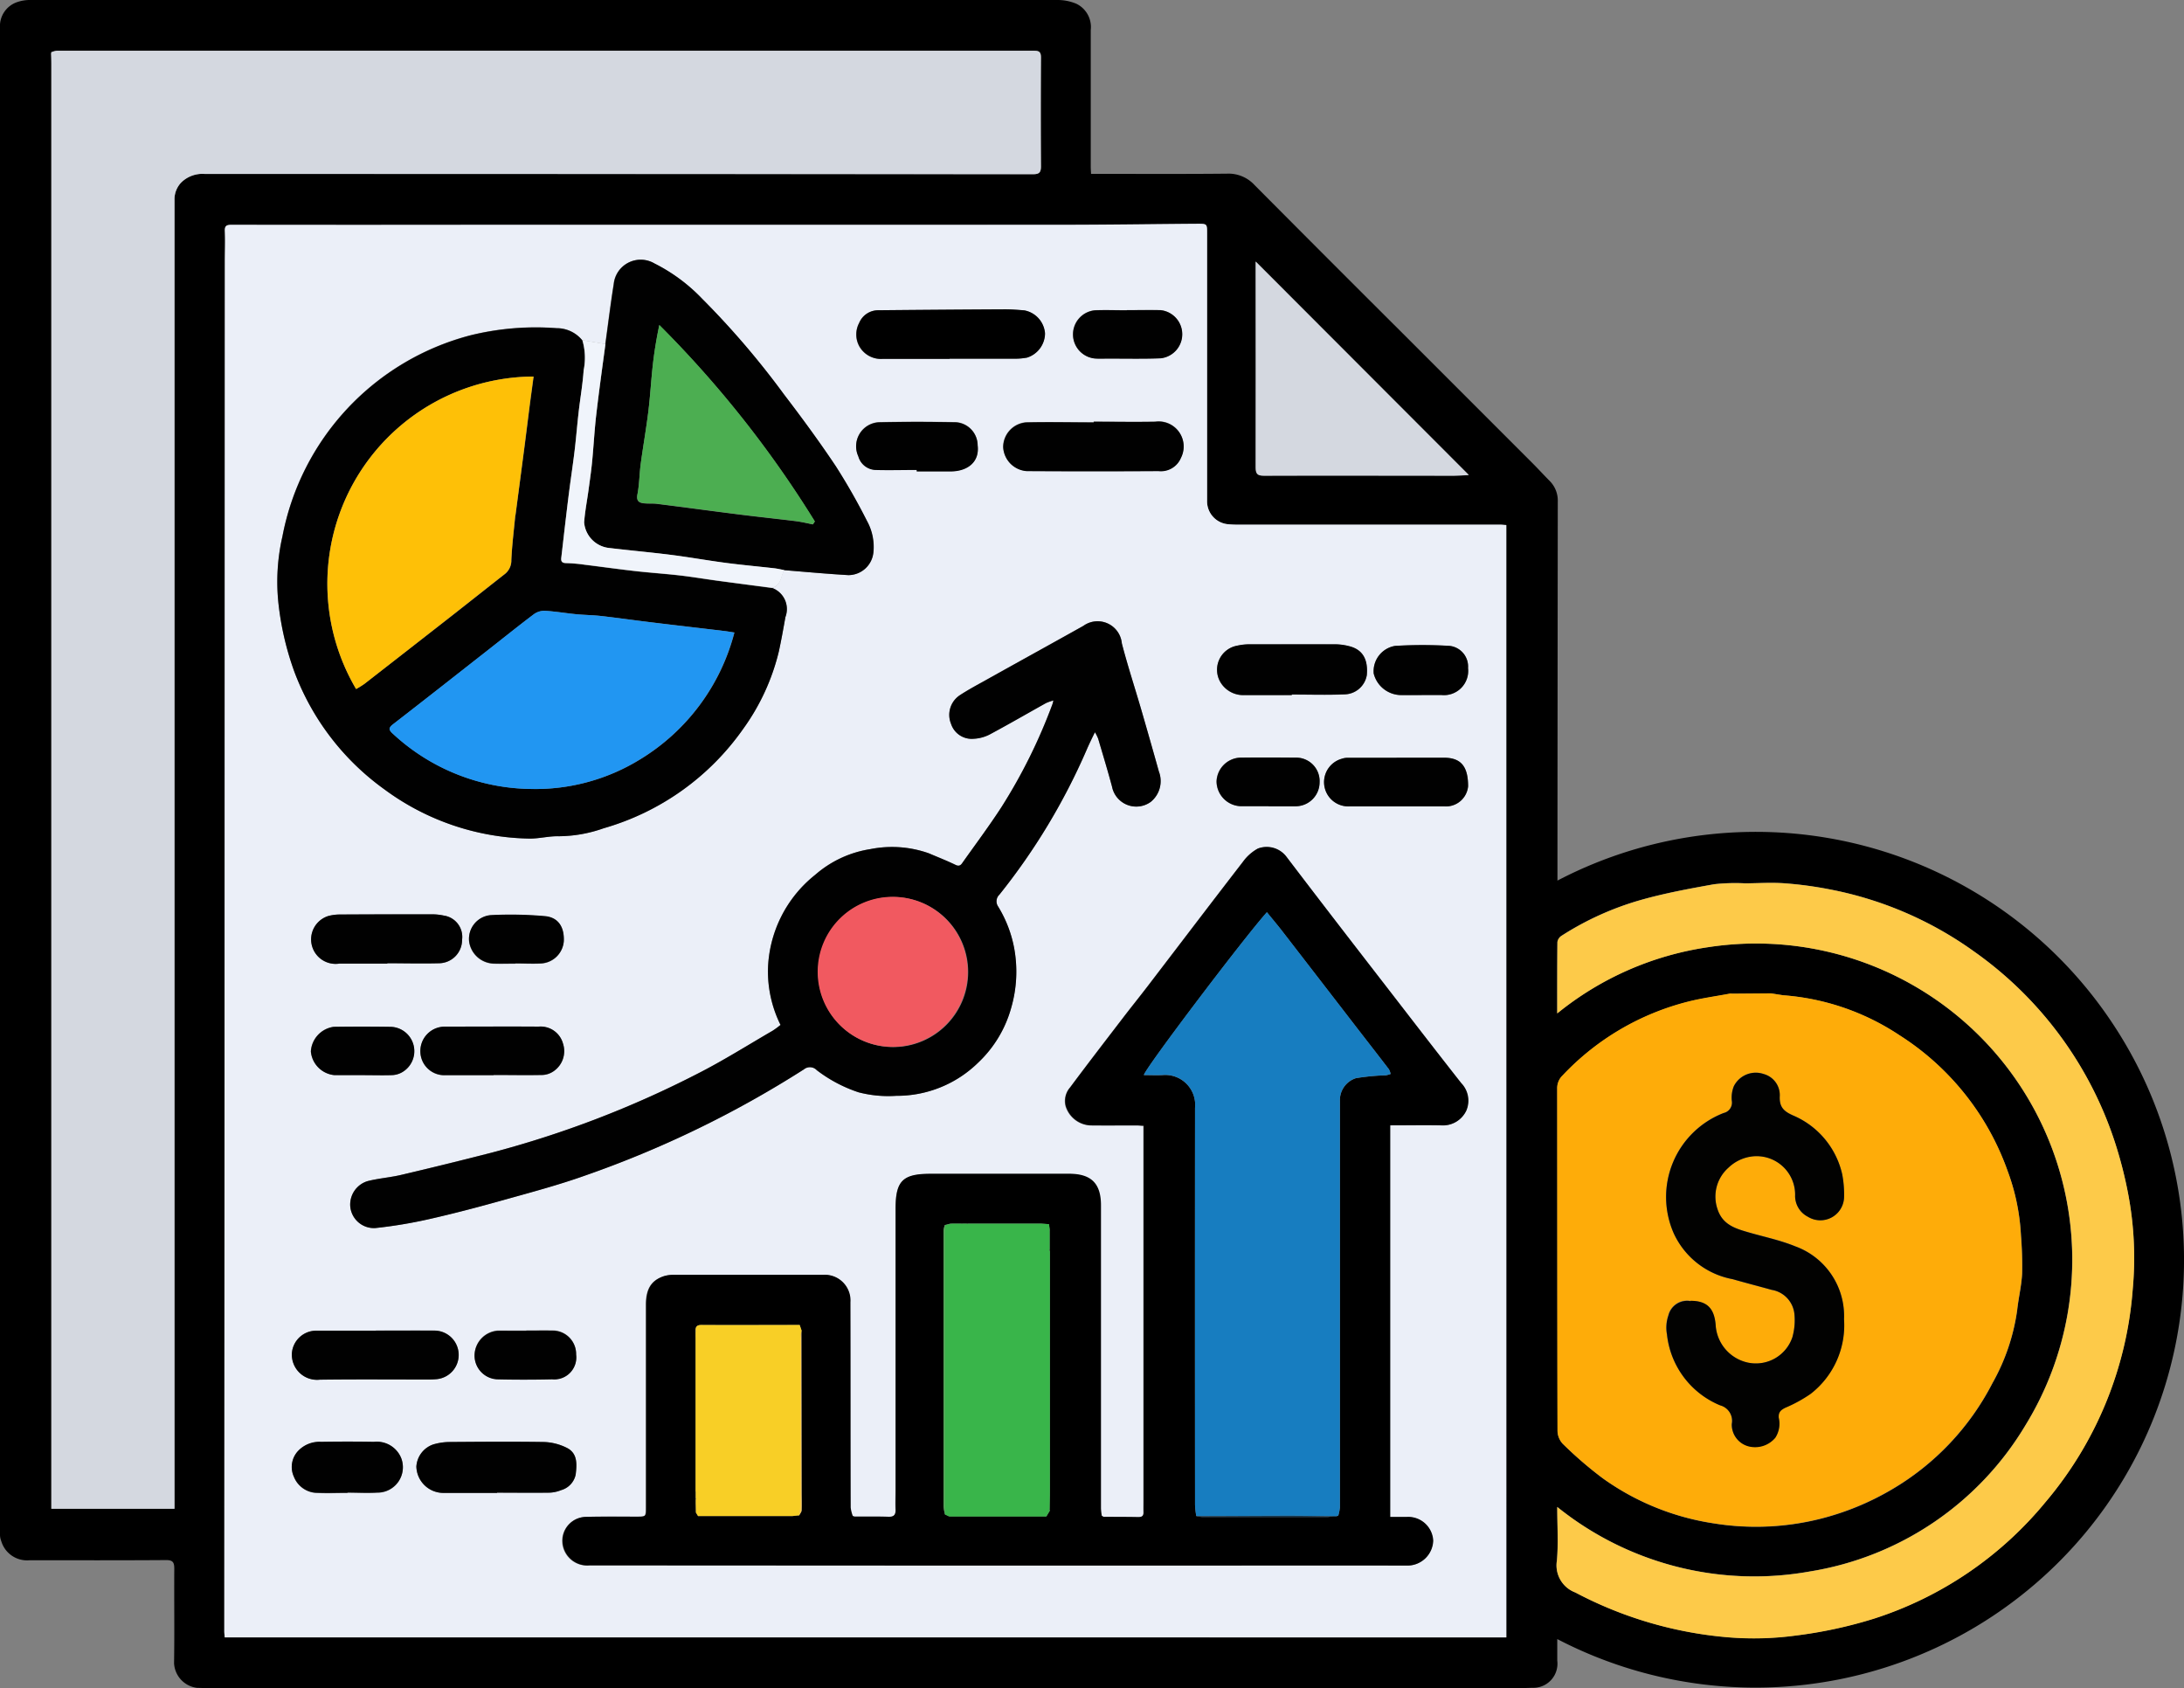 <svg xmlns="http://www.w3.org/2000/svg" xmlns:xlink="http://www.w3.org/1999/xlink" width="68.032" height="52.585" viewBox="0 0 68.032 52.585">
  <rect x="0" y="0" width="68.032" height="52.585" fill="#808080" stroke="none"/>
  <defs>
    <clipPath id="clip-path">
      <rect id="Rectángulo_322648" data-name="Rectángulo 322648" width="68.032" height="52.585" fill="none"/>
    </clipPath>
  </defs>
  <g id="Grupo_1070880" data-name="Grupo 1070880" transform="translate(-301.968 -6411)">
    <g id="Grupo_255703" data-name="Grupo 255703" transform="translate(301.968 6411)">
      <g id="Grupo_255702" data-name="Grupo 255702" clip-path="url(#clip-path)">
        <path id="Trazado_273487" data-name="Trazado 273487" d="M33.984,5.415h.154c1.361,0,2.723.008,4.084-.006a1.1,1.1,0,0,1,.852.349q2.3,2.314,4.611,4.616,2.039,2.039,4.078,4.078c.173.174.338.355.511.529a.863.863,0,0,1,.251.64q-.006,5.514-.01,11.027c0,.252,0,.5,0,.779a13.335,13.335,0,0,1,17.419,4.644,13.3,13.3,0,0,1-.961,15.658,13.367,13.367,0,0,1-16.464,3.322c0,.246,0,.458,0,.67a.752.752,0,0,1-.776.848c-.757.026-1.515.014-2.273.014H6.747c-.2,0-.407-.008-.61-.012a.815.815,0,0,1-.715-.767c.016-.981,0-1.963.007-2.945,0-.186-.036-.269-.251-.268-1.418.01-2.835.006-4.253.005A.838.838,0,0,1,.039,48,.56.56,0,0,1,0,47.821C0,47.66,0,47.5,0,47.337Q0,24.1,0,.869A.789.789,0,0,1,.522.07,1.238,1.238,0,0,1,.97,0q15.979,0,31.958,0a1.507,1.507,0,0,1,.605.119.805.805,0,0,1,.444.816q0,2.136,0,4.272c0,.061.006.123.01.2M55.544,31l-.378-.059-1.222.01-.05,0c-.435.082-.876.141-1.3.249a8.089,8.089,0,0,0-3.915,2.3.55.55,0,0,0-.169.41c0,3.549,0,7.1.01,10.648a.612.612,0,0,0,.156.408,12.155,12.155,0,0,0,1.256,1.083,7.969,7.969,0,0,0,3.445,1.4,8.239,8.239,0,0,0,3.292-.131,8.435,8.435,0,0,0,2.264-.924,8.172,8.172,0,0,0,3.137-3.317,6.414,6.414,0,0,0,.768-2.27c.041-.379.134-.753.153-1.132a11.692,11.692,0,0,0-.035-1.19,6.708,6.708,0,0,0-.414-2.006,8.291,8.291,0,0,0-3.371-4.231A7.549,7.549,0,0,0,55.544,31M1.6,1.626c-.005,0-.016.008-.015.011a.175.175,0,0,0,.009.032c0,.112.007.225.007.337q0,22.371,0,44.741v.242H5.437v-.351q0-12.858,0-25.716,0-7.345,0-14.689a.759.759,0,0,1,.209-.551.943.943,0,0,1,.741-.266q12.894,0,25.789.008c.192,0,.252-.05.251-.245q-.012-1.694,0-3.388c0-.17-.054-.213-.218-.213-1.172.006-2.344,0-3.515,0q-13.462,0-26.924,0a.658.658,0,0,0-.17.047M46.922,51V16.357c-.075,0-.138-.012-.2-.012H38.87c-.2,0-.408.007-.61-.013A.716.716,0,0,1,37.6,15.6q0-4.167,0-8.334c0-.284,0-.29-.291-.288-1.424.009-2.848.031-4.273.032q-8.947.005-17.895,0-3.968,0-7.937,0c-.152,0-.211.028-.2.2.015.315,0,.631,0,.947Q7,29.477,6.987,50.806c0,.06.008.12.013.192Zm1.587-19.438a9.663,9.663,0,0,1,4.7-2.062A9.848,9.848,0,0,1,63.1,44.376a9.6,9.6,0,0,1-6.728,4.568,9.787,9.787,0,0,1-7.865-2.01c0,.6.037,1.138-.011,1.674a.9.9,0,0,0,.573.989,12.377,12.377,0,0,0,4.685,1.39,9.719,9.719,0,0,0,2.157-.045,13.959,13.959,0,0,0,2.467-.531,11.446,11.446,0,0,0,5.334-3.624,11.593,11.593,0,0,0,2.721-6.635,10.668,10.668,0,0,0-.141-2.962,13.1,13.1,0,0,0-.417-1.625,11.711,11.711,0,0,0-4.385-5.932,11.367,11.367,0,0,0-4.5-1.935,11.753,11.753,0,0,0-1.383-.187c-.413-.03-.829,0-1.244,0a5.953,5.953,0,0,0-.965.027c-.765.137-1.534.278-2.281.489a9.255,9.255,0,0,0-2.479,1.119.284.284,0,0,0-.126.192c-.009.715-.006,1.43-.006,2.219M39.116,8.147v.237c0,2.054,0,4.108,0,6.162,0,.2.043.267.252.266,1.978,0,3.956,0,5.933,0,.158,0,.316-.014.454-.021L39.116,8.147" transform="translate(0 0)"/>
        <path id="Trazado_273488" data-name="Trazado 273488" d="M81.329,85.345H41.407c-.005-.072-.013-.133-.013-.193q.008-21.328.018-42.657c0-.316.013-.632,0-.947-.008-.168.051-.2.2-.2q3.968.006,7.937,0,8.947,0,17.895,0c1.424,0,2.848-.022,4.273-.032.288,0,.291,0,.291.288q0,4.167,0,8.334a.716.716,0,0,0,.658.736c.2.02.406.013.61.013h7.852c.062,0,.124.007.2.012ZM53.266,45.065l-.723-.122a1.022,1.022,0,0,0-.8-.378,8.5,8.5,0,0,0-2.675.22,8.022,8.022,0,0,0-5.865,6.266,6.307,6.307,0,0,0-.127,2.058,9.136,9.136,0,0,0,.5,2.158,7.94,7.94,0,0,0,2.808,3.667A7.811,7.811,0,0,0,50.9,60.466c.3,0,.608-.081.911-.073a4.262,4.262,0,0,0,1.4-.249,8,8,0,0,0,4.344-3.094,6.853,6.853,0,0,0,1.111-2.41c.078-.356.141-.715.205-1.073a.7.7,0,0,0-.417-.908c.283-.078.271-.355.374-.554.668.053,1.335.116,2,.155a.784.784,0,0,0,.78-.718,1.67,1.67,0,0,0-.2-.967,19.459,19.459,0,0,0-.974-1.71c-.508-.763-1.053-1.5-1.611-2.232a25.966,25.966,0,0,0-2.555-2.985,5.406,5.406,0,0,0-1.48-1.095.844.844,0,0,0-1.269.647c-.1.62-.175,1.244-.262,1.866m7.758,36.521-.057-.017a1.123,1.123,0,0,1-.066-.264c0-2.132,0-4.265-.007-6.4a.8.8,0,0,0-.856-.848q-2.326-.006-4.652,0a.969.969,0,0,0-.309.044c-.387.133-.548.4-.548.89q0,3.157,0,6.313c0,.281-.006.284-.279.284-.533,0-1.067-.007-1.6.008a.742.742,0,0,0-.724.772.774.774,0,0,0,.85.737l11.115.006q3.421,0,6.842,0c2.505,0,5.01-.007,7.515,0a.8.8,0,0,0,.8-.776.779.779,0,0,0-.831-.737c-.172,0-.344,0-.507,0V69.4c.534,0,1.053-.005,1.572,0a.8.8,0,0,0,.8-.46.787.787,0,0,0-.159-.852c-.72-.914-1.43-1.836-2.141-2.756-1.105-1.431-2.214-2.86-3.308-4.3a.772.772,0,0,0-.887-.25,1.418,1.418,0,0,0-.462.412c-.994,1.286-1.977,2.581-2.965,3.872-.251.328-.511.649-.762.977-.554.723-1.111,1.444-1.654,2.175a.641.641,0,0,0-.139.586.85.85,0,0,0,.823.6c.463,0,.926,0,1.389,0,.067,0,.134.007.212.011v11.7c0,.105,0,.211,0,.316.007.123-.032.177-.167.174-.364-.009-.729-.006-1.094-.007l-.05-.029a2.078,2.078,0,0,1-.025-.225q0-4.722,0-9.444c0-.68-.305-.983-.992-.983H63.39c-.873,0-1.091.218-1.091,1.089q0,4.4,0,8.792c0,.189-.007.379,0,.568.007.166-.046.24-.226.234-.35-.012-.7-.005-1.052-.006m-2.3-15.326a2.693,2.693,0,0,1-.247.182c-.781.452-1.545.938-2.349,1.343a31.562,31.562,0,0,1-6.414,2.457q-1.391.354-2.787.685c-.353.083-.72.107-1.071.2a.763.763,0,0,0-.535.806.741.741,0,0,0,.776.655,14.569,14.569,0,0,0,1.654-.273c.792-.179,1.577-.387,2.359-.605.854-.239,1.712-.471,2.547-.766a32.574,32.574,0,0,0,6.794-3.3.294.294,0,0,1,.4.027,4.419,4.419,0,0,0,1.3.688,3.664,3.664,0,0,0,1.174.11,3.614,3.614,0,0,0,2.549-1.03,3.7,3.7,0,0,0,1.034-1.716,4.048,4.048,0,0,0,.093-1.849,3.821,3.821,0,0,0-.5-1.3.286.286,0,0,1,.04-.372,19.825,19.825,0,0,0,2.721-4.52c.073-.17.158-.336.254-.538a1.326,1.326,0,0,1,.1.2c.147.5.3.993.432,1.493a.77.77,0,0,0,1.208.476.834.834,0,0,0,.251-.948q-.264-.945-.538-1.888c-.2-.7-.432-1.393-.615-2.1a.758.758,0,0,0-1.2-.545c-1,.56-2.006,1.115-3.008,1.673-.281.157-.566.308-.835.484a.734.734,0,0,0-.278.892.677.677,0,0,0,.7.467,1.219,1.219,0,0,0,.5-.132c.592-.317,1.174-.654,1.76-.981a1.587,1.587,0,0,1,.23-.081c-.016.065-.021.091-.03.115a16.909,16.909,0,0,1-1.589,3.208c-.375.582-.79,1.139-1.191,1.7-.053.074-.1.165-.236.1-.275-.133-.56-.243-.84-.364a3.445,3.445,0,0,0-1.818-.128,3.4,3.4,0,0,0-1.717.8,3.893,3.893,0,0,0-1.472,2.938,3.764,3.764,0,0,0,.387,1.728m5.266-20.738c.68,0,1.359,0,2.039,0a2.089,2.089,0,0,0,.375-.034.8.8,0,0,0,.561-.75.791.791,0,0,0-.648-.722c-.2-.016-.4-.033-.6-.032q-1.974.01-3.948.029a.64.64,0,0,0-.593.394.764.764,0,0,0,0,.72.772.772,0,0,0,.734.4c.694,0,1.388,0,2.081,0m4.491,1.961v.009c-.7,0-1.4-.013-2.1,0a.776.776,0,0,0-.72.767.788.788,0,0,0,.737.75q2.052.015,4.1,0a.678.678,0,0,0,.7-.413.778.778,0,0,0-.8-1.125c-.638.015-1.277,0-1.915,0M46.117,75.791h0c-.631,0-1.262,0-1.892,0a.761.761,0,0,0-.726.7.785.785,0,0,0,.868.826c1.072-.016,2.145-.005,3.217-.006.14,0,.281,0,.42-.01a.758.758,0,0,0-.058-1.513c-.61-.005-1.219,0-1.829,0m3.774,5.052c.539,0,1.079,0,1.618,0a1.066,1.066,0,0,0,.379-.08.639.639,0,0,0,.452-.483c.037-.309.069-.663-.275-.834a1.712,1.712,0,0,0-.707-.182c-.987-.02-1.976-.012-2.964,0a1.83,1.83,0,0,0-.495.077.778.778,0,0,0-.522.688.844.844,0,0,0,.853.821c.554,0,1.107,0,1.661,0M74.645,55.995s0-.008,0-.012c.553,0,1.107.017,1.66-.006a.718.718,0,0,0,.677-.6c.043-.482-.127-.783-.523-.893a1.821,1.821,0,0,0-.469-.066c-.89-.006-1.78,0-2.67,0a1.778,1.778,0,0,0-.374.043.762.762,0,0,0-.506,1.166.826.826,0,0,0,.733.373c.491.005.981,0,1.471,0M46.472,64.358v-.007c.54,0,1.079.011,1.619,0a.727.727,0,0,0,.71-.733.671.671,0,0,0-.572-.753,1.748,1.748,0,0,0-.374-.039q-1.43,0-2.86.006a1.431,1.431,0,0,0-.352.044.763.763,0,0,0,.336,1.485c.5,0,1,0,1.493,0m31.44-6.413h0c-.5,0-1.009,0-1.513,0a.593.593,0,0,0-.2.033.756.756,0,0,0,.267,1.48h2.921a.693.693,0,0,0,.751-.625c0-.623-.225-.889-.756-.89-.49,0-.981,0-1.471,0M49.781,67.833v0c.5,0,1.009.006,1.513,0a.655.655,0,0,0,.331-.1.756.756,0,0,0,.319-.877.721.721,0,0,0-.762-.528c-.974-.009-1.948,0-2.922,0a.76.76,0,0,0-.759.793.746.746,0,0,0,.787.718c.5,0,1,0,1.493,0M62.964,48.984c0,.013,0,.025,0,.038.358,0,.715,0,1.072,0,.5-.007.888-.282.825-.807a.726.726,0,0,0-.682-.723c-.792-.012-1.584-.014-2.376,0a.749.749,0,0,0-.659,1.061.578.578,0,0,0,.52.423c.432.018.866,0,1.3,0M45.231,80.842h0c.309,0,.618.016.926,0a.79.79,0,0,0,.745-1.08.819.819,0,0,0-.848-.5q-.82-.017-1.641,0a.916.916,0,0,0-.707.269.728.728,0,0,0-.143.819.79.79,0,0,0,.742.5c.308.017.617,0,.926,0M69.507,44.008h0c-.329,0-.659-.01-.988,0a.754.754,0,0,0-.028,1.5c.139.013.28.005.421.005.547,0,1.095.012,1.641-.009a.754.754,0,0,0,0-1.5c-.35-.007-.7,0-1.051,0m4.416,15.453h.82a.748.748,0,0,0,.771-.746.731.731,0,0,0-.751-.768c-.574,0-1.149-.007-1.723,0a.77.77,0,0,0-.736.741.779.779,0,0,0,.757.772c.287,0,.574,0,.861,0M45.7,67.832c.3,0,.6.006.9,0a.688.688,0,0,0,.3-.074.758.758,0,0,0-.351-1.431q-.873-.01-1.747,0a.825.825,0,0,0-.715.768.813.813,0,0,0,.726.736c.295.005.589,0,.884,0m5.1,7.956v0H50.36c-.154,0-.309,0-.463,0a.783.783,0,0,0-.709.754.74.74,0,0,0,.691.757c.575.016,1.15.015,1.725,0a.685.685,0,0,0,.748-.771.731.731,0,0,0-.73-.745c-.273-.006-.547,0-.821,0M78.689,55.995c.2,0,.407,0,.61,0a.755.755,0,0,0,.837-.838.647.647,0,0,0-.567-.69,13.855,13.855,0,0,0-1.708,0,.8.8,0,0,0-.664.858.888.888,0,0,0,.86.673c.21.006.421,0,.631,0m-28.23,8.362v0c.273,0,.548.013.82,0a.751.751,0,0,0,.689-.688c.021-.443-.172-.747-.59-.783a12.186,12.186,0,0,0-1.691-.031.741.741,0,0,0-.668.818.8.8,0,0,0,.767.69c.224.008.449,0,.673,0" transform="translate(-34.407 -34.347)" fill="#ebeff8"/>
        <path id="Trazado_273489" data-name="Trazado 273489" d="M9.43,9.4a.66.66,0,0,1,.17-.047q13.462,0,26.924,0c1.172,0,2.344,0,3.515,0,.164,0,.219.042.218.213q-.01,1.694,0,3.388c0,.195-.059.245-.251.245q-12.894-.009-25.789-.008a.943.943,0,0,0-.741.266.759.759,0,0,0-.209.552q0,7.345,0,14.689,0,12.858,0,25.716v.351H9.431v-.242q0-22.371,0-44.741c0-.112,0-.225-.007-.337L9.43,9.4" transform="translate(-7.832 -7.772)" fill="#d4d8e0"/>
        <path id="Trazado_273490" data-name="Trazado 273490" d="M292.79,183.3l1.222-.01.378.059a7.55,7.55,0,0,1,3.623,1.242,8.292,8.292,0,0,1,3.37,4.231,6.7,6.7,0,0,1,.414,2.006,11.688,11.688,0,0,1,.036,1.19c-.019.379-.112.753-.153,1.132a6.422,6.422,0,0,1-.768,2.271,8.172,8.172,0,0,1-3.137,3.316,8.43,8.43,0,0,1-2.264.924,8.235,8.235,0,0,1-3.292.132,7.97,7.97,0,0,1-3.445-1.4,12.152,12.152,0,0,1-1.256-1.083.613.613,0,0,1-.156-.408c-.008-3.549-.005-7.1-.01-10.648a.548.548,0,0,1,.169-.409,8.086,8.086,0,0,1,3.915-2.3c.428-.108.869-.167,1.3-.249l.049,0m-1.282,9.57a.6.6,0,0,0-.689.443,1.173,1.173,0,0,0-.046.591,2.7,2.7,0,0,0,1.657,2.213.5.5,0,0,1,.362.583.7.7,0,0,0,.549.7.823.823,0,0,0,.807-.275.806.806,0,0,0,.107-.624c-.013-.177.069-.243.205-.31a4.346,4.346,0,0,0,.788-.432,2.7,2.7,0,0,0,1.044-2.318,2.308,2.308,0,0,0-1.52-2.271c-.483-.2-1-.3-1.506-.45-.4-.116-.763-.243-.914-.706a1.2,1.2,0,0,1,.342-1.295,1.287,1.287,0,0,1,.7-.344,1.2,1.2,0,0,1,1.374,1.234.731.731,0,0,0,.4.641.739.739,0,0,0,1.126-.626,3.322,3.322,0,0,0-.059-.7,2.616,2.616,0,0,0-1.5-1.817c-.318-.135-.465-.27-.444-.628a.681.681,0,0,0-.5-.675.764.764,0,0,0-.932.381.961.961,0,0,0-.063.449.331.331,0,0,1-.254.384,2.805,2.805,0,0,0-1.554,3.748,2.525,2.525,0,0,0,1.836,1.433c.4.115.81.221,1.215.333a.849.849,0,0,1,.707.739,1.95,1.95,0,0,1-.063.74,1.2,1.2,0,0,1-1.368.79,1.275,1.275,0,0,1-1.021-1.182c-.044-.5-.258-.746-.781-.746" transform="translate(-238.847 -152.351)" fill="#feac09"/>
        <path id="Trazado_273491" data-name="Trazado 273491" d="M287.287,166.961c0-.789,0-1.5.006-2.219a.284.284,0,0,1,.126-.192,9.249,9.249,0,0,1,2.479-1.119c.747-.211,1.516-.352,2.281-.489a5.951,5.951,0,0,1,.965-.027c.415-.005.832-.033,1.244,0a11.751,11.751,0,0,1,1.383.187,11.367,11.367,0,0,1,4.5,1.935,11.711,11.711,0,0,1,4.385,5.932,13.1,13.1,0,0,1,.417,1.625,10.668,10.668,0,0,1,.141,2.962,11.593,11.593,0,0,1-2.721,6.635,11.445,11.445,0,0,1-5.334,3.624,13.96,13.96,0,0,1-2.467.531,9.719,9.719,0,0,1-2.157.045,12.377,12.377,0,0,1-4.685-1.39.9.9,0,0,1-.573-.989c.048-.535.011-1.078.011-1.674a9.787,9.787,0,0,0,7.865,2.01,9.6,9.6,0,0,0,6.728-4.568,9.848,9.848,0,0,0-9.893-14.878,9.663,9.663,0,0,0-4.7,2.062" transform="translate(-238.778 -135.4)" fill="#fdca49"/>
        <path id="Trazado_273492" data-name="Trazado 273492" d="M231.714,48.267l6.637,6.649c-.139.007-.3.021-.454.021-1.978,0-3.956-.008-5.933,0-.209,0-.252-.07-.252-.266.007-2.054,0-4.108,0-6.162v-.237" transform="translate(-192.598 -40.119)" fill="#d4d8e0"/>
        <path id="Trazado_273493" data-name="Trazado 273493" d="M327.185,183.35l-.378-.059.378.059" transform="translate(-271.642 -152.351)" fill="#38393d"/>
        <path id="Trazado_273494" data-name="Trazado 273494" d="M319.325,183.349l-.049,0,.049,0" transform="translate(-265.382 -152.399)" fill="#38393d"/>
        <path id="Trazado_273495" data-name="Trazado 273495" d="M9.387,9.635l-.007.043a.19.19,0,0,1-.009-.032s.01-.007.015-.011" transform="translate(-7.79 -8.009)" fill="#1d1d1e"/>
        <path id="Trazado_273496" data-name="Trazado 273496" d="M120.623,177.131c.365,0,.73,0,1.094.007.135,0,.174-.051.167-.174-.006-.1,0-.21,0-.315v-11.7c-.079,0-.146-.011-.212-.011-.463,0-.926.005-1.389,0a.85.85,0,0,1-.823-.6.64.64,0,0,1,.139-.586c.544-.731,1.1-1.452,1.654-2.175.251-.328.511-.649.762-.977.988-1.291,1.971-2.586,2.965-3.872a1.416,1.416,0,0,1,.463-.412.771.771,0,0,1,.887.25c1.094,1.44,2.2,2.869,3.308,4.3.711.921,1.422,1.842,2.141,2.756a.787.787,0,0,1,.159.852.8.8,0,0,1-.8.46c-.519-.007-1.038,0-1.572,0v12.2c.164,0,.336,0,.508,0a.779.779,0,0,1,.831.737.8.8,0,0,1-.8.776c-2.505-.005-5.01,0-7.515,0q-3.421,0-6.842,0l-11.115-.006a.774.774,0,0,1-.85-.737.742.742,0,0,1,.724-.772c.533-.015,1.066-.007,1.6-.008.274,0,.279,0,.279-.284q0-3.157,0-6.313c0-.494.162-.757.548-.89a.973.973,0,0,1,.309-.044q2.326,0,4.652,0a.8.8,0,0,1,.856.848c.005,2.132,0,4.265.007,6.4a1.121,1.121,0,0,0,.066.264l.057.017c.351,0,.7-.006,1.052.006.18.006.233-.069.226-.234-.008-.189,0-.378,0-.568v-8.792c0-.871.218-1.089,1.091-1.089h4.313c.687,0,.992.3.992.983q0,4.722,0,9.444a2,2,0,0,0,.025.225l.05.029m-12.7-5.594q0,2.4,0,4.809c0,.025,0,.05,0,.075q0,.067,0,.135s-.012.007-.011.009a.176.176,0,0,0,.012.025c0,.045,0,.09,0,.134q0,.139.006.279l.066.109.195,0h2.2l.547,0,.211-.023c.027-.054.075-.106.078-.161.01-.189,0-.379,0-.568q0-2.514-.007-5.028l-.058-.171c-1.024,0-2.041,0-3.058,0-.142,0-.191.05-.186.179l-.01.015.01.015c0,.032,0,.064,0,.1s0,.048,0,.072m10.927,5.585.113-.189c0-.005.006-.011,0-.015a.215.215,0,0,0-.012-.03c0-.2.008-.392.008-.588q0-3.724,0-7.448c0-.005.006-.011.005-.016a.211.211,0,0,0-.012-.03q0-.294,0-.587s.011-.01.01-.014a.188.188,0,0,0-.01-.032l-.021-.158-.245-.017-2.279,0H116.2l-.3,0h-.039l-.171.044a.856.856,0,0,0-.037.176q0,4.288,0,8.575a1.629,1.629,0,0,0,.041.259l.123.059.047.005h.08l.128,0,.208,0h1.9l.124,0h.211l.126,0,.211,0m4.669-.011a1.1,1.1,0,0,0,.182.03q1.958,0,3.915,0a1.069,1.069,0,0,0,.163-.025l.118,0,.047-.014a1.3,1.3,0,0,0,.052-.258q0-6.323,0-12.646a.719.719,0,0,1,.5-.723,7.092,7.092,0,0,1,.93-.089.856.856,0,0,0,.149-.041.518.518,0,0,0-.053-.147c-.4-.523-.806-1.042-1.208-1.563q-1.073-1.389-2.146-2.779c-.143-.185-.3-.364-.446-.549-.724.808-3.826,4.907-3.832,5.072.195,0,.39.009.584,0a.932.932,0,0,1,1.009,1.021q-.009,6.186,0,12.372a2.95,2.95,0,0,0,.039.344" transform="translate(-86.259 -129.887)"/>
        <path id="Trazado_273497" data-name="Trazado 273497" d="M66.557,68.544a.7.7,0,0,1,.417.908c-.064.359-.127.717-.205,1.073a6.857,6.857,0,0,1-1.111,2.41,8,8,0,0,1-4.344,3.094,4.263,4.263,0,0,1-1.4.249c-.3-.008-.607.076-.911.073a7.811,7.811,0,0,1-4.518-1.531,7.942,7.942,0,0,1-2.808-3.667A9.14,9.14,0,0,1,51.18,69a6.311,6.311,0,0,1,.127-2.058,8.022,8.022,0,0,1,5.865-6.266,8.492,8.492,0,0,1,2.675-.22,1.022,1.022,0,0,1,.8.377,1.939,1.939,0,0,1,.04.935c-.029.424-.1.845-.152,1.268s-.08.823-.129,1.233-.111.815-.164,1.223c-.045.343-.085.686-.126,1.03-.043.362-.083.724-.126,1.087-.016.131.04.166.168.167a4.885,4.885,0,0,1,.558.049c.53.065,1.06.14,1.591.2.455.051.912.081,1.366.133.389.045.777.11,1.165.163.574.078,1.148.152,1.722.228m-1.176,1.383c-.11-.017-.21-.035-.31-.047-.79-.095-1.58-.186-2.369-.282-.49-.06-.979-.13-1.469-.185-.255-.029-.513-.03-.769-.055-.331-.032-.661-.089-.992-.108a.563.563,0,0,0-.34.113c-.475.359-.94.732-1.408,1.1-.988.774-1.973,1.55-2.966,2.318-.152.117-.138.189-.008.3a6.428,6.428,0,0,0,4.3,1.719,6.22,6.22,0,0,0,3.4-.923,6.545,6.545,0,0,0,2.936-3.955M59.126,61.96A6.454,6.454,0,0,0,53.6,71.693a2.925,2.925,0,0,0,.258-.16Q55.23,70.467,56.6,69.4c.541-.424,1.079-.851,1.62-1.275a.536.536,0,0,0,.219-.445c.018-.463.079-.924.123-1.386,0-.007.006-.013.007-.02q.144-1.1.288-2.19c.051-.39.1-.781.148-1.171.04-.308.083-.616.127-.95" transform="translate(-42.508 -50.232)" fill="#010101"/>
        <path id="Trazado_273498" data-name="Trazado 273498" d="M78,127.176a3.763,3.763,0,0,1-.387-1.728,3.893,3.893,0,0,1,1.472-2.938,3.4,3.4,0,0,1,1.716-.8,3.443,3.443,0,0,1,1.818.128c.281.12.566.231.84.364.136.066.183-.024.235-.1.4-.565.816-1.122,1.192-1.7a16.9,16.9,0,0,0,1.589-3.208c.009-.024.013-.05.03-.115a1.587,1.587,0,0,0-.23.081c-.587.327-1.168.664-1.76.981a1.22,1.22,0,0,1-.5.132.677.677,0,0,1-.7-.467.734.734,0,0,1,.278-.892c.269-.176.554-.327.835-.484,1-.559,2.007-1.113,3.008-1.673a.758.758,0,0,1,1.2.545c.183.705.411,1.4.615,2.1q.274.943.538,1.888a.834.834,0,0,1-.251.947.769.769,0,0,1-1.208-.476c-.135-.5-.286-1-.432-1.493a1.307,1.307,0,0,0-.1-.2c-.1.2-.18.367-.254.538a19.815,19.815,0,0,1-2.721,4.52.287.287,0,0,0-.04.372,3.816,3.816,0,0,1,.5,1.3,4.047,4.047,0,0,1-.092,1.849,3.707,3.707,0,0,1-1.034,1.716,3.615,3.615,0,0,1-2.549,1.03,3.67,3.67,0,0,1-1.174-.11,4.423,4.423,0,0,1-1.3-.688.294.294,0,0,0-.4-.027,32.59,32.59,0,0,1-6.794,3.3c-.835.3-1.694.527-2.548.766-.781.219-1.567.427-2.359.605a14.543,14.543,0,0,1-1.654.273.741.741,0,0,1-.776-.655.763.763,0,0,1,.535-.806c.351-.089.718-.113,1.071-.2q1.4-.328,2.787-.685a31.565,31.565,0,0,0,6.414-2.457c.8-.406,1.568-.891,2.349-1.344a2.661,2.661,0,0,0,.247-.182m3.51-3.98a2.336,2.336,0,1,0,2.333,2.349,2.331,2.331,0,0,0-2.333-2.349" transform="translate(-53.69 -95.262)" fill="#010101"/>
        <path id="Trazado_273499" data-name="Trazado 273499" d="M108.451,50.609c.086-.622.162-1.246.261-1.866a.844.844,0,0,1,1.269-.647,5.4,5.4,0,0,1,1.48,1.095,25.967,25.967,0,0,1,2.555,2.985c.558.728,1.1,1.469,1.611,2.232a19.521,19.521,0,0,1,.974,1.709,1.671,1.671,0,0,1,.2.968.784.784,0,0,1-.78.718c-.668-.039-1.336-.1-2-.155-.1-.019-.206-.045-.31-.056-.5-.057-1-.1-1.5-.167-.572-.075-1.14-.177-1.712-.25-.636-.081-1.275-.137-1.911-.213a.875.875,0,0,1-.8-.8c.027-.354.1-.7.144-1.057.038-.28.079-.56.106-.841.047-.488.072-.978.129-1.464.085-.731.189-1.459.285-2.188m6.464,5.61.058-.088a33.667,33.667,0,0,0-4.844-6.117c-.087.419-.153.818-.2,1.219-.056.492-.082.988-.143,1.48-.068.547-.165,1.09-.238,1.637-.042.311-.041.629-.1.935-.037.186.025.256.177.277s.3,0,.44.021c.859.108,1.716.225,2.575.333.582.073,1.166.134,1.748.206.177.022.351.064.526.1" transform="translate(-89.592 -39.89)" fill="#010101"/>
        <path id="Trazado_273500" data-name="Trazado 273500" d="M160.931,58.627c-.694,0-1.388,0-2.081,0a.772.772,0,0,1-.734-.4.764.764,0,0,1,0-.72.64.64,0,0,1,.593-.394q1.974-.019,3.947-.029c.2,0,.4.016.6.032a.791.791,0,0,1,.648.722.8.8,0,0,1-.561.75,2.071,2.071,0,0,1-.375.034c-.68,0-1.359,0-2.039,0" transform="translate(-131.35 -47.45)"/>
        <path id="Trazado_273501" data-name="Trazado 273501" d="M187.942,77.806c.638,0,1.277.011,1.915,0a.779.779,0,0,1,.8,1.125.678.678,0,0,1-.7.413q-2.052.012-4.1,0a.788.788,0,0,1-.737-.75.776.776,0,0,1,.72-.767c.7-.018,1.4,0,2.1,0v-.009" transform="translate(-153.869 -64.669)" fill="#010101"/>
        <path id="Trazado_273502" data-name="Trazado 273502" d="M104.912,62.9c-.1.729-.2,1.457-.285,2.188-.057.486-.082.976-.129,1.464-.027.281-.068.561-.106.841-.048.353-.116.7-.143,1.057a.875.875,0,0,0,.8.8c.636.076,1.275.133,1.911.213.572.073,1.14.175,1.712.25.5.065,1,.11,1.5.167.1.012.207.037.31.056-.1.2-.092.476-.374.555-.574-.076-1.148-.15-1.722-.228-.389-.053-.776-.118-1.165-.163-.455-.052-.912-.082-1.366-.133-.531-.06-1.06-.135-1.591-.2a4.853,4.853,0,0,0-.558-.049c-.128,0-.184-.035-.168-.167.043-.362.083-.724.126-1.087.041-.344.081-.687.126-1.03.053-.408.115-.814.164-1.223s.082-.822.129-1.233.123-.844.152-1.269a1.937,1.937,0,0,0-.04-.935l.723.122" transform="translate(-86.053 -52.181)" fill="#f0f4fb"/>
        <path id="Trazado_273503" data-name="Trazado 273503" d="M56.475,245.514c.61,0,1.22,0,1.829,0a.758.758,0,0,1,.058,1.513c-.139.013-.28.01-.42.01-1.072,0-2.145-.009-3.217.006a.785.785,0,0,1-.868-.826.761.761,0,0,1,.726-.7c.631,0,1.262,0,1.892,0Z" transform="translate(-44.765 -204.07)" fill="#010101"/>
        <path id="Trazado_273504" data-name="Trazado 273504" d="M79.351,267.6c-.553,0-1.107,0-1.661,0a.843.843,0,0,1-.853-.821.777.777,0,0,1,.522-.688,1.831,1.831,0,0,1,.495-.077c.988-.007,1.976-.015,2.963,0a1.709,1.709,0,0,1,.707.182c.344.172.312.525.275.834a.639.639,0,0,1-.452.483,1.069,1.069,0,0,1-.379.079c-.539.008-1.079,0-1.618,0" transform="translate(-63.867 -221.101)" fill="#010101"/>
        <path id="Trazado_273505" data-name="Trazado 273505" d="M226.885,120.435c-.491,0-.981,0-1.471,0a.826.826,0,0,1-.733-.373.762.762,0,0,1,.506-1.166,1.777,1.777,0,0,1,.374-.043c.89,0,1.78,0,2.67,0a1.821,1.821,0,0,1,.469.066c.4.11.566.412.523.893a.718.718,0,0,1-.677.6c-.552.023-1.106.006-1.66.006v.012" transform="translate(-186.646 -98.787)" fill="#010101"/>
        <path id="Trazado_273506" data-name="Trazado 273506" d="M59.738,170.232c-.5,0-1,0-1.493,0a.763.763,0,0,1-.336-1.485,1.423,1.423,0,0,1,.352-.044q1.43-.008,2.86-.006a1.749,1.749,0,0,1,.374.039.671.671,0,0,1,.572.753.727.727,0,0,1-.71.732c-.539.015-1.079,0-1.619,0v.007" transform="translate(-47.673 -140.22)" fill="#010101"/>
        <path id="Trazado_273507" data-name="Trazado 273507" d="M246.649,139.8c.49,0,.981,0,1.471,0,.531,0,.756.267.756.89a.693.693,0,0,1-.751.625H245.2a.756.756,0,0,1-.267-1.48.594.594,0,0,1,.2-.033c.5,0,1.009,0,1.513,0Z" transform="translate(-203.144 -116.2)" fill="#010101"/>
        <path id="Trazado_273508" data-name="Trazado 273508" d="M79.851,190.921c-.5,0-1,0-1.493,0a.746.746,0,0,1-.787-.718.76.76,0,0,1,.759-.793c.974,0,1.948-.007,2.922,0a.721.721,0,0,1,.762.528.756.756,0,0,1-.319.877.653.653,0,0,1-.331.1c-.5.01-1.009,0-1.513,0v0" transform="translate(-64.476 -157.435)" fill="#010101"/>
        <path id="Trazado_273509" data-name="Trazado 273509" d="M159.949,79.318c-.433,0-.867.013-1.3,0a.577.577,0,0,1-.52-.423.748.748,0,0,1,.659-1.061c.792-.018,1.584-.017,2.376,0a.726.726,0,0,1,.682.723c.063.525-.325.8-.825.807-.358,0-.715,0-1.073,0,0-.013,0-.025,0-.038" transform="translate(-131.392 -64.68)" fill="#010101"/>
        <path id="Trazado_273510" data-name="Trazado 273510" d="M55.58,267.6c-.309,0-.618.013-.926,0a.79.79,0,0,1-.742-.5.728.728,0,0,1,.143-.819.916.916,0,0,1,.707-.269q.82-.014,1.641,0a.819.819,0,0,1,.848.5.79.79,0,0,1-.745,1.08c-.307.02-.617,0-.926,0Z" transform="translate(-44.756 -221.105)" fill="#010101"/>
        <path id="Trazado_273511" data-name="Trazado 273511" d="M199.487,57.223c.35,0,.7-.006,1.051,0a.754.754,0,0,1,0,1.5c-.546.021-1.094.008-1.641.009-.14,0-.281.008-.421-.005a.754.754,0,0,1,.028-1.5c.329-.013.659,0,.988,0h0" transform="translate(-164.386 -47.562)" fill="#010101"/>
        <path id="Trazado_273512" data-name="Trazado 273512" d="M226.129,141.3c-.287,0-.574,0-.861,0a.779.779,0,0,1-.757-.772.77.77,0,0,1,.735-.741c.574-.008,1.149-.005,1.723,0a.731.731,0,0,1,.751.768.749.749,0,0,1-.772.747h-.819" transform="translate(-186.613 -116.189)" fill="#010101"/>
        <path id="Trazado_273513" data-name="Trazado 273513" d="M58.988,190.925c-.295,0-.589,0-.884,0a.813.813,0,0,1-.726-.736.825.825,0,0,1,.715-.768q.873-.013,1.747,0a.758.758,0,0,1,.351,1.431.686.686,0,0,1-.3.074c-.3.009-.6,0-.905,0" transform="translate(-47.693 -157.439)" fill="#010101"/>
        <path id="Trazado_273514" data-name="Trazado 273514" d="M89.18,245.5c.274,0,.547-.005.821,0a.731.731,0,0,1,.73.745.685.685,0,0,1-.748.771c-.575.013-1.15.014-1.725,0a.74.74,0,0,1-.691-.757.783.783,0,0,1,.709-.754c.154-.006.309,0,.463,0h.442v0" transform="translate(-72.784 -204.054)" fill="#010101"/>
        <path id="Trazado_273515" data-name="Trazado 273515" d="M254.927,120.581c-.21,0-.421,0-.631,0a.888.888,0,0,1-.86-.673.8.8,0,0,1,.664-.859,13.921,13.921,0,0,1,1.708,0,.647.647,0,0,1,.567.691.755.755,0,0,1-.837.838c-.2,0-.407,0-.61,0" transform="translate(-210.645 -98.932)" fill="#010101"/>
        <path id="Trazado_273516" data-name="Trazado 273516" d="M88,170.272c-.224,0-.449.006-.673,0a.8.8,0,0,1-.767-.69.741.741,0,0,1,.668-.818,12.188,12.188,0,0,1,1.691.031c.418.036.611.34.59.783a.751.751,0,0,1-.689.688c-.272.017-.547,0-.82,0v0" transform="translate(-71.946 -140.262)" fill="#010101"/>
        <path id="Trazado_273517" data-name="Trazado 273517" d="M157.4,279.773l-.057-.017.057.017" transform="translate(-130.784 -232.533)" fill="#9ca0a4"/>
        <path id="Trazado_273518" data-name="Trazado 273518" d="M203.333,279.736l-.05-.029.05.029" transform="translate(-168.969 -232.492)" fill="#9ca0a4"/>
        <path id="Trazado_273519" data-name="Trazado 273519" d="M308.273,205.1c.524,0,.738.246.781.746a1.275,1.275,0,0,0,1.021,1.182,1.2,1.2,0,0,0,1.368-.79,1.95,1.95,0,0,0,.063-.74.849.849,0,0,0-.707-.739c-.4-.112-.811-.217-1.215-.333A2.525,2.525,0,0,1,307.749,203a2.805,2.805,0,0,1,1.554-3.748.331.331,0,0,0,.254-.384.961.961,0,0,1,.063-.449.764.764,0,0,1,.932-.381.681.681,0,0,1,.5.675c-.021.358.126.492.444.628a2.616,2.616,0,0,1,1.5,1.817,3.322,3.322,0,0,1,.059.7.739.739,0,0,1-1.126.626.731.731,0,0,1-.4-.641,1.2,1.2,0,0,0-1.374-1.234,1.287,1.287,0,0,0-.7.344,1.2,1.2,0,0,0-.342,1.295c.151.463.518.59.914.706.5.148,1.023.253,1.506.45a2.308,2.308,0,0,1,1.52,2.271A2.7,2.7,0,0,1,312.013,208a4.345,4.345,0,0,1-.788.432c-.136.068-.218.133-.205.31a.806.806,0,0,1-.107.624.823.823,0,0,1-.807.275.7.7,0,0,1-.549-.7.5.5,0,0,0-.362-.583,2.7,2.7,0,0,1-1.657-2.213,1.173,1.173,0,0,1,.046-.591.6.6,0,0,1,.689-.443" transform="translate(-255.611 -164.585)" fill="#020201"/>
        <path id="Trazado_273520" data-name="Trazado 273520" d="M217.1,187.147l-.118,0c-.44-.005-.881-.016-1.321-.015-.98,0-1.96.007-2.939.01a2.957,2.957,0,0,1-.039-.345q0-6.186,0-12.372a.932.932,0,0,0-1.009-1.021c-.194.011-.389,0-.584,0,.005-.165,3.107-4.264,3.832-5.072.151.185.3.364.446.549q1.075,1.388,2.146,2.779c.4.521.807,1.04,1.208,1.563a.516.516,0,0,1,.053.148.866.866,0,0,1-.149.041,7.1,7.1,0,0,0-.93.089.719.719,0,0,0-.5.723q0,6.323,0,12.646a1.3,1.3,0,0,1-.052.258l-.047.014" transform="translate(-175.458 -139.922)" fill="#177dc0"/>
        <path id="Trazado_273521" data-name="Trazado 273521" d="M177.635,234.692l-.113.189-.211,0-.126,0h-.211l-.124,0h-1.9l-.208,0-.128,0h-.08l-.047-.005-.123-.059q0-4.5,0-9.01l.171-.044.02,0,.019-.005.3,0,.02.005.02-.005h.129l.02.006.02-.006,2.279,0,.245.017.021.158c0,.015,0,.031,0,.046q0,.293,0,.587c0,.005-.009.011-.007.015a.193.193,0,0,0,.014.031q0,3.724,0,7.448c0,.2-.005.392-.008.588,0,.005-.009.011-.007.015a.188.188,0,0,0,.015.03" transform="translate(-144.93 -187.646)" fill="#39b54a"/>
        <path id="Trazado_273522" data-name="Trazado 273522" d="M128.323,249.691q0-2.4,0-4.809c0-.024,0-.048,0-.073s0-.064,0-.1l.011-.015-.011-.015c0-.129.044-.18.186-.179,1.017.007,2.034,0,3.058,0l.058.171a1.8,1.8,0,0,0-.033.243q0,2.614,0,5.228a2.074,2.074,0,0,1-.039.286l-.211.023-.547,0h-2.2l-.195,0-.066-.109q0-.139-.006-.279c0-.045,0-.089,0-.134a.021.021,0,0,0,0-.034v-.135c0-.025,0-.05,0-.076" transform="translate(-106.656 -203.232)" fill="#f8cf26"/>
        <path id="Trazado_273523" data-name="Trazado 273523" d="M174.171,226.04q0,4.505,0,9.01a1.628,1.628,0,0,1-.041-.259q0-4.288,0-8.575a.856.856,0,0,1,.037-.176" transform="translate(-144.738 -187.884)" fill="#4cae51"/>
        <path id="Trazado_273524" data-name="Trazado 273524" d="M147.436,251.294a2.076,2.076,0,0,0,.039-.286q0-2.614,0-5.228a1.817,1.817,0,0,1,.033-.243q0,2.514.007,5.028c0,.189.006.379,0,.568,0,.055-.051.108-.078.161" transform="translate(-122.549 -204.09)" fill="#fdca49"/>
        <path id="Trazado_273525" data-name="Trazado 273525" d="M220.747,279.709c.98,0,1.959-.01,2.939-.01.44,0,.881.01,1.321.015a1.071,1.071,0,0,1-.163.025q-1.958,0-3.915,0a1.1,1.1,0,0,1-.182-.03" transform="translate(-183.485 -232.486)" fill="#14354d"/>
        <path id="Trazado_273526" data-name="Trazado 273526" d="M142.945,279.782l.547,0-.547,0" transform="translate(-118.816 -232.553)" fill="#38393d"/>
        <path id="Trazado_273527" data-name="Trazado 273527" d="M128.337,277.468q0,.14.006.279,0-.14-.006-.279" transform="translate(-106.674 -230.631)" fill="#606162"/>
        <path id="Trazado_273528" data-name="Trazado 273528" d="M192.348,225.79l-.246-.017.246.017" transform="translate(-159.675 -187.662)" fill="#1d1d1e"/>
        <path id="Trazado_273529" data-name="Trazado 273529" d="M128.764,279.765l.195,0-.195,0" transform="translate(-107.029 -232.54)" fill="#38393d"/>
        <path id="Trazado_273530" data-name="Trazado 273530" d="M189.838,279.8h0" transform="translate(-157.793 -232.567)" fill="#353438"/>
        <path id="Trazado_273531" data-name="Trazado 273531" d="M191.835,279.81l.211,0-.211,0" transform="translate(-159.453 -232.578)" fill="#353438"/>
        <path id="Trazado_273532" data-name="Trazado 273532" d="M175.86,279.8l.128,0-.128,0" transform="translate(-146.175 -232.569)" fill="#353438"/>
        <path id="Trazado_273533" data-name="Trazado 273533" d="M128.344,246.311c0,.024,0,.048,0,.073,0-.024,0-.048,0-.073" transform="translate(-106.679 -204.733)" fill="#606162"/>
        <path id="Trazado_273534" data-name="Trazado 273534" d="M128.351,275.228c0,.025,0,.05,0,.076,0-.025,0-.05,0-.076" transform="translate(-106.685 -228.769)" fill="#606162"/>
        <path id="Trazado_273535" data-name="Trazado 273535" d="M175.417,225.773l-.019.005-.02,0h.039" transform="translate(-145.774 -187.662)" fill="#1d1d1e"/>
        <path id="Trazado_273536" data-name="Trazado 273536" d="M128.3,276.473a.021.021,0,0,1,0,.034.183.183,0,0,1-.012-.025s.007-.006.011-.009" transform="translate(-106.629 -229.804)" fill="#606162"/>
        <path id="Trazado_273537" data-name="Trazado 273537" d="M193.681,278.485a.185.185,0,0,1-.015-.03s0-.01.007-.015a.224.224,0,0,1,.012.03s0,.01,0,.015" transform="translate(-160.975 -231.439)" fill="#38393d"/>
        <path id="Trazado_273538" data-name="Trazado 273538" d="M128.271,245.567l.011.015-.011.015-.01-.015Z" transform="translate(-106.611 -204.115)" fill="#606162"/>
        <path id="Trazado_273539" data-name="Trazado 273539" d="M142.188,279.794h0" transform="translate(-118.187 -232.564)" fill="#38393d"/>
        <path id="Trazado_273540" data-name="Trazado 273540" d="M193.677,230.609a.2.2,0,0,1-.014-.031s0-.01.008-.015a.211.211,0,0,1,.012.03s0,.01-.005.016" transform="translate(-160.973 -191.644)" fill="#38393d"/>
        <path id="Trazado_273541" data-name="Trazado 273541" d="M175.109,279.765l.047.005-.047-.005" transform="translate(-145.55 -232.54)" fill="#353438"/>
        <path id="Trazado_273542" data-name="Trazado 273542" d="M193.68,226.857c0-.015,0-.031,0-.046a.188.188,0,0,1,.01.032s-.006.009-.01.014" transform="translate(-160.987 -188.525)" fill="#38393d"/>
        <path id="Trazado_273543" data-name="Trazado 273543" d="M177.853,279.8h0" transform="translate(-147.831 -232.573)" fill="#353438"/>
        <path id="Trazado_273544" data-name="Trazado 273544" d="M188.832,279.812h0" transform="translate(-156.957 -232.579)" fill="#353438"/>
        <path id="Trazado_273545" data-name="Trazado 273545" d="M178.41,225.753l-.02.006-.02-.006h.039" transform="translate(-148.262 -187.646)" fill="#1d1d1e"/>
        <path id="Trazado_273546" data-name="Trazado 273546" d="M177.413,225.761l-.02.006-.019-.005h.039" transform="translate(-147.433 -187.652)" fill="#1d1d1e"/>
        <path id="Trazado_273547" data-name="Trazado 273547" d="M246.687,279.7l.047-.014-.047.014" transform="translate(-205.046 -232.479)" fill="#14354d"/>
        <path id="Trazado_273548" data-name="Trazado 273548" d="M82.653,113.34a6.545,6.545,0,0,1-2.937,3.955,6.217,6.217,0,0,1-3.4.923,6.427,6.427,0,0,1-4.3-1.719c-.13-.116-.143-.188.008-.3.993-.768,1.978-1.544,2.966-2.318.469-.367.933-.741,1.408-1.1a.562.562,0,0,1,.34-.113c.332.019.661.076.992.108.256.025.514.026.769.055.49.056.979.126,1.469.185.789.1,1.579.188,2.369.282.1.012.2.03.31.047" transform="translate(-59.78 -93.644)" fill="#2196f2"/>
        <path id="Trazado_273549" data-name="Trazado 273549" d="M66.735,69.481c-.045.334-.088.642-.127.95-.05.39-.1.781-.148,1.171q-.142,1.1-.288,2.19c0,.007-.006.013-.007.02-.044.462-.1.923-.123,1.386a.536.536,0,0,1-.219.445c-.541.424-1.079.851-1.62,1.275q-1.366,1.07-2.735,2.136a2.923,2.923,0,0,1-.258.16,6.454,6.454,0,0,1,5.524-9.733" transform="translate(-50.117 -57.753)" fill="#fec007"/>
        <path id="Trazado_273550" data-name="Trazado 273550" d="M153.249,165.44a2.336,2.336,0,1,1-2.354,2.327,2.333,2.333,0,0,1,2.354-2.327" transform="translate(-125.424 -137.507)" fill="#f15960"/>
        <path id="Trazado_273551" data-name="Trazado 273551" d="M123.052,66.179c-.175-.033-.349-.075-.526-.1-.582-.072-1.166-.133-1.748-.206-.859-.108-1.716-.225-2.575-.333-.145-.018-.3,0-.44-.021s-.215-.091-.177-.277c.061-.306.06-.624.1-.935.074-.546.171-1.09.238-1.637.061-.492.087-.987.143-1.48.045-.4.111-.8.2-1.219a33.667,33.667,0,0,1,4.844,6.117l-.058.088" transform="translate(-97.729 -49.851)" fill="#4cae51"/>
      </g>
    </g>
  </g>
</svg>
